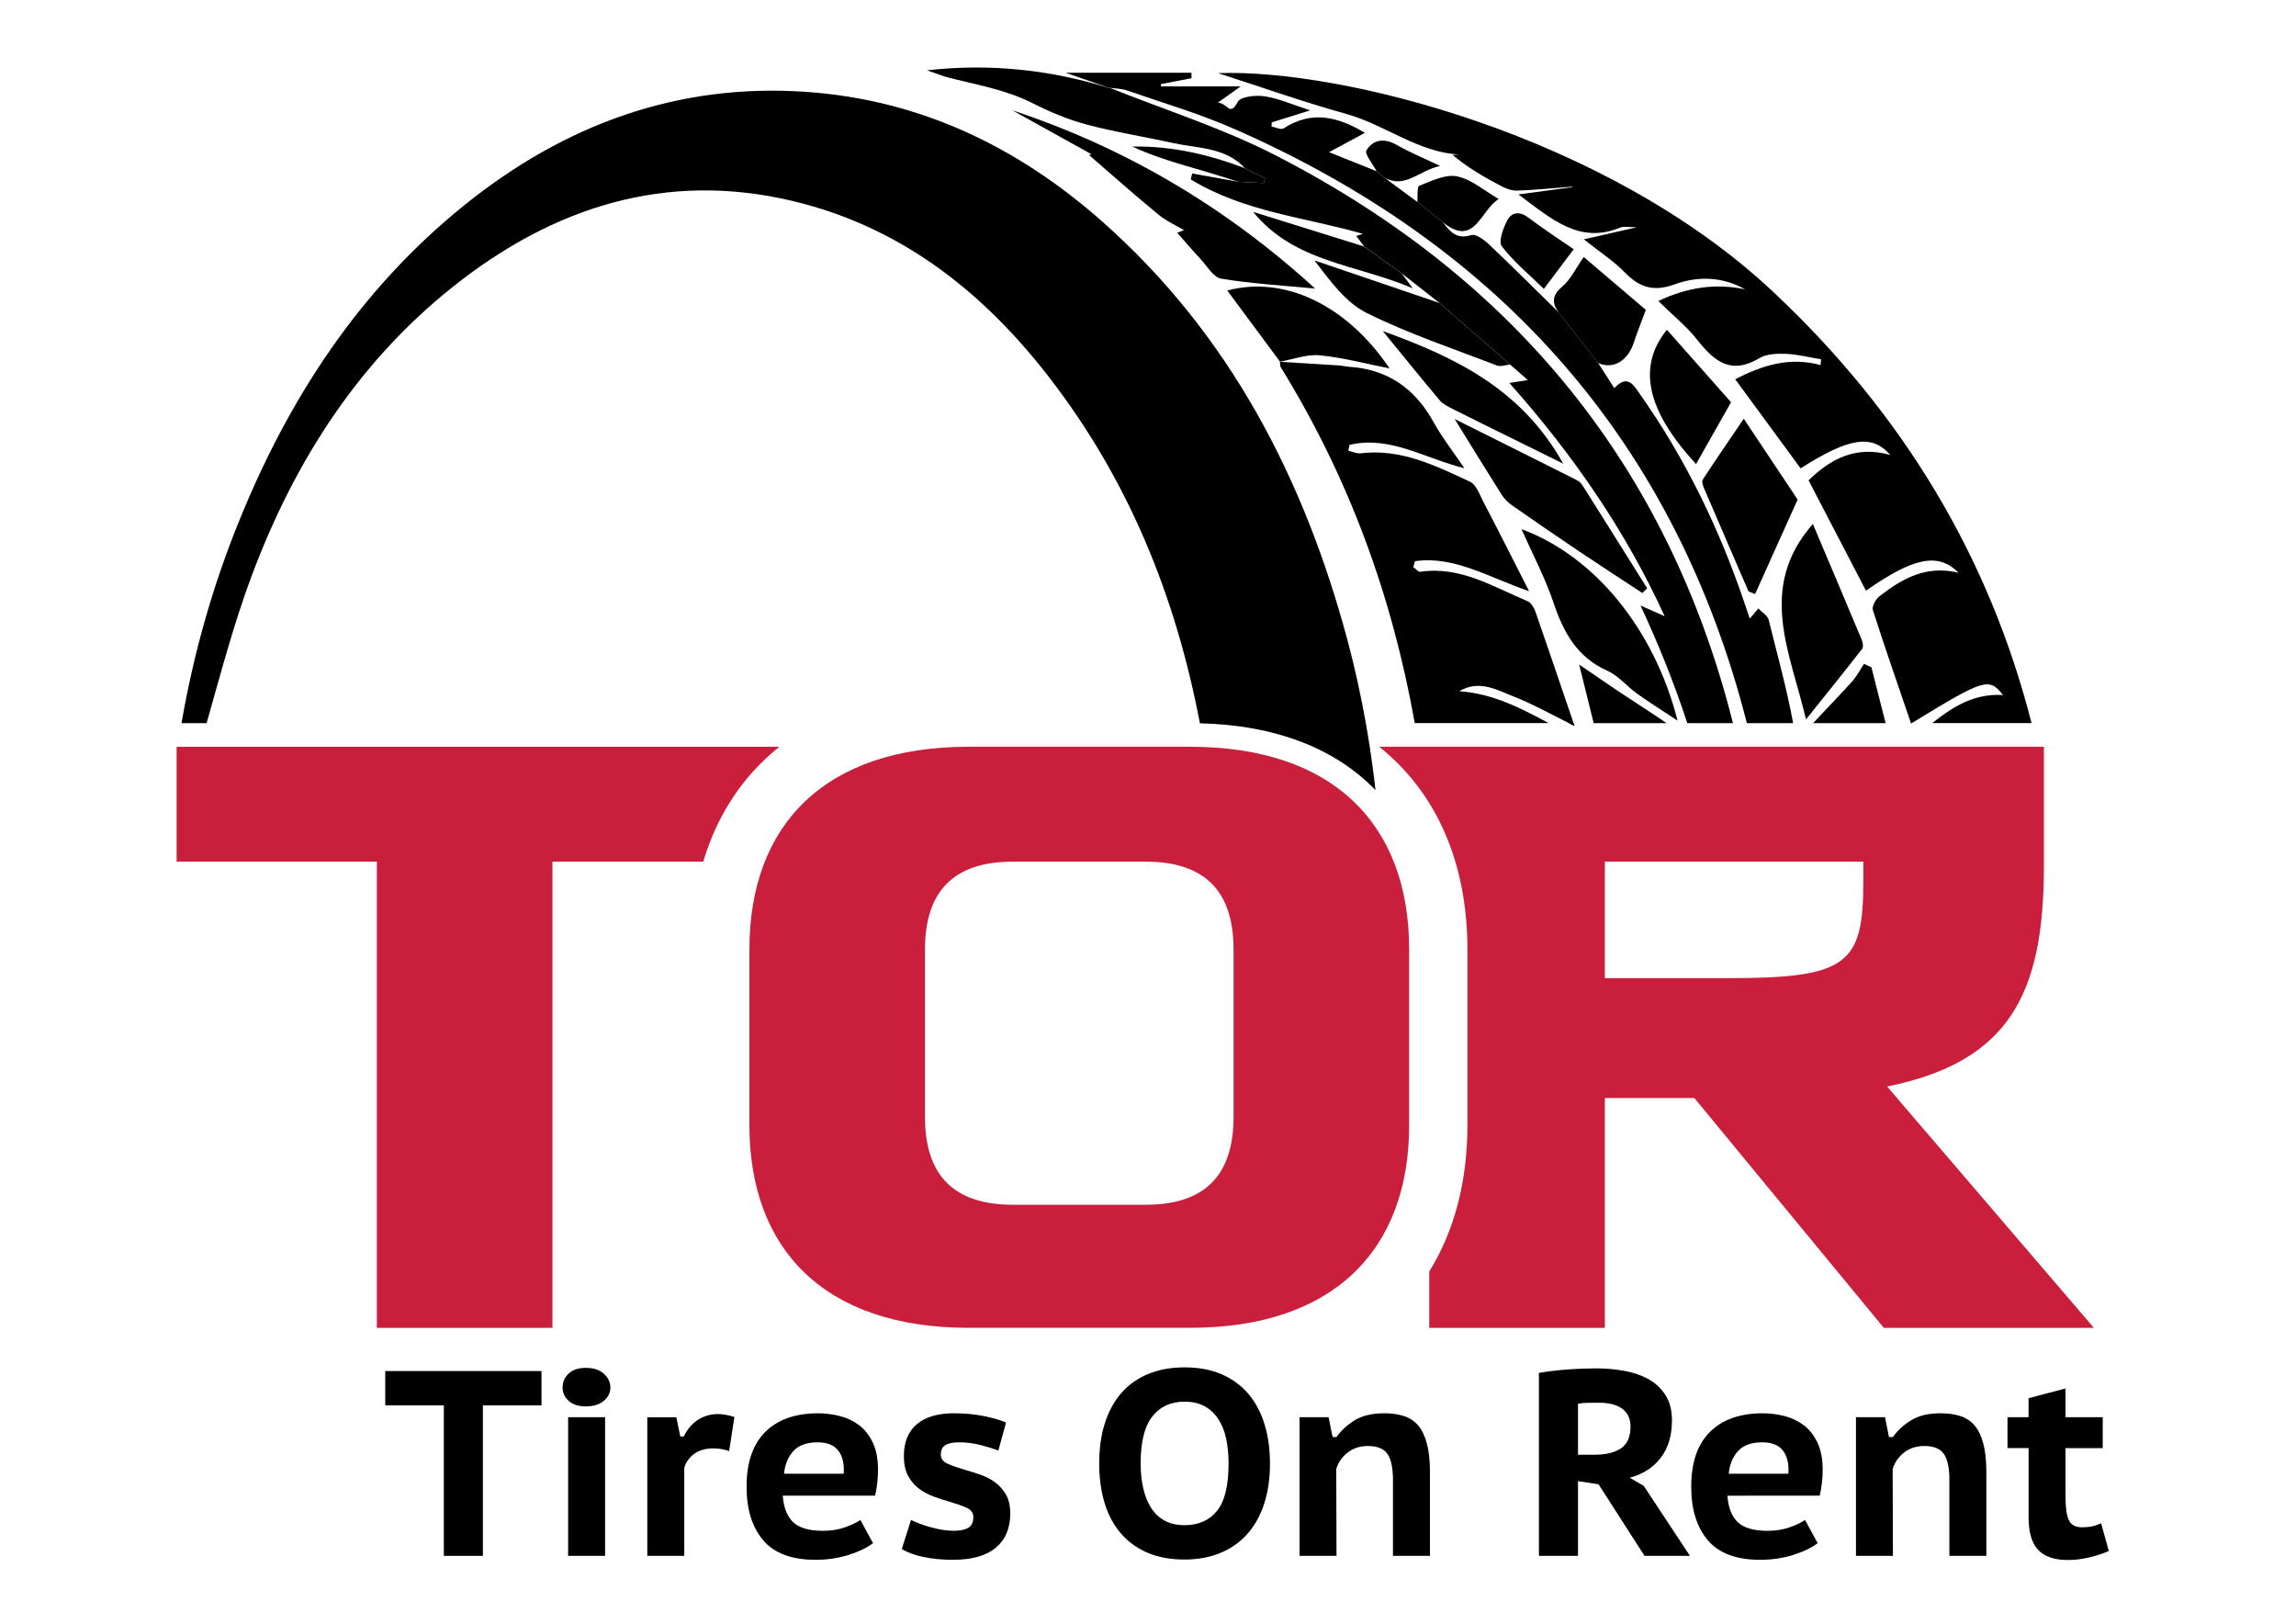<?xml version="1.0" encoding="utf-8"?>
<!-- Generator: Adobe Illustrator 23.1.0, SVG Export Plug-In . SVG Version: 6.00 Build 0)  -->
<svg version="1.1" id="Layer_1" xmlns="http://www.w3.org/2000/svg" xmlns:xlink="http://www.w3.org/1999/xlink" x="0px" y="0px"
	 viewBox="0 0 841.89 595.28" style="enable-background:new 0 0 841.89 595.28;" xml:space="preserve">
<style type="text/css">
	.st0{fill:#C91F3D;}
</style>
<g>
	<g>
		<path d="M504.35,289.66c-14.66-15.21-36.58-23.83-64.37-24.49c-8.79-46.07-25.91-88.95-55.43-127.03
			c-23.42-30.25-52.34-53.44-89.93-63.45c-46.24-12.32-87.82-0.69-125.1,27.76c-36.99,28.22-61.28,65.9-77.33,108.9
			c-6.48,17.38-11.22,35.42-16.43,53.76h-9.2c4.4-25.39,11.28-49.77,20.85-73.45c18.36-45.52,44.48-85.6,83.08-116.62
			c36.55-29.38,78.08-44.68,125.33-41.35c41.67,2.95,77.53,20.21,108.5,47.66c46.62,41.29,73.86,94.1,89.79,153.41
			c2.69,10.06,4.89,20.16,6.71,30.36c1.07,6.04,2,12.12,2.78,18.25C503.88,285.44,504.12,287.55,504.35,289.66z"/>
		<path d="M708.48,265.11c7.46-5.9,15.36-10.99,26-10.29c-5.21-6.54-6.77-6.04-33.49,10.29c-0.09,0.06-0.14,0.09-0.23,0.14
			c-0.03-0.06-0.03-0.09-0.06-0.14c-4.71-13.82-9.54-27.62-13.97-41.47c-0.43-1.36,1.13-4.08,2.54-5.15
			c8.15-6.25,16.8-11.39,28.89-8.53c-7.55-7.61-16.71-5.47-33.95,6.59c-6.88-13.24-13.76-26.46-21.05-40.46
			c8.07-7.84,17.35-12.87,29.99-9.28c-6.74-7.75-15.1-6.42-32.91,4.89c-7.84-10.67-15.67-21.34-23.97-32.65
			c10.01-5.23,20.04-8.27,31.29-5.21c0.09-0.69,0.14-1.39,0.2-2.11c-4.22-0.69-8.44-1.79-12.69-2c-3.33-0.12-7.26-0.06-9.92,1.56
			c-10.27,6.19-16.48,1.33-22.67-6.54c-3.96-5.06-9.14-9.2-14.43-14.4c10.87-5.09,21.02-6.54,31.81-4.28
			c-8.27-4.71-17.38-4.89-25.71-1.85c-7.89,2.89-13.04,1.13-18.48-4.45c-4.02-4.14-8.99-7.32-14.92-12.03
			c6.82-1.53,12.43-2.83,19.43-4.42c-2.92,0-4.71-0.46-6.04,0.09c-14.89,6.19-25.04-2.95-37.36-12.12
			c7.52-1.01,13.62-1.85,19.72-2.66c0-0.06,0.03-0.14,0.03-0.2c-6.74,0.52-13.45,1.21-20.21,1.45c-2,0.09-4.22-0.78-6.04-1.76
			c-6.07-3.18-12.03-6.62-17.64-11.31c0.81-0.06,1.62-0.12,2.43-0.17c-14.92-0.72-27.18-10.87-41.21-14.81
			c-16.37-4.54-32.42-10.27-47.19-15.01c44.65-1.68,142.07,22.58,203.41,80.07c48.06,45.05,79.41,97.71,94.85,158.21H708.48z"/>
		<polygon points="469.33,132.66 469.15,132.66 469.33,132.55 		"/>
		<path d="M535.06,253.42c12.2,0.81,22.53,6.16,32.79,11.68h-49.1c-8.18-46.12-24-89.79-49.13-130.48c-0.32-0.52-0.2-1.3-0.29-1.97
			c7.23,0.43,14.49,0.87,21.72,1.33c1.19,0.09,2.37,0.4,3.59,0.49c14.26,0.9,24.26,8.01,31.09,20.42
			c3.01,5.47,6.97,10.47,11.22,16.77c-14.69-3.67-27.41-12.06-42.1-8.56c-0.14,0.69-0.32,1.42-0.46,2.14
			c1.5,0.32,3.07,1.13,4.51,0.95c14.75-1.79,27.44,4.51,40.11,10.41c2.23,1.04,3.47,4.54,4.77,7.11
			c5.47,10.44,10.76,20.97,16.89,33.02c-14.86-5.06-27.36-13.04-41.81-10.99c-0.2,0.72-0.43,1.45-0.64,2.17
			c0.87,0.61,1.79,1.79,2.57,1.71c14.66-2.17,26.66,5.49,39.27,10.76c1.33,0.55,2.43,2.4,2.95,3.87
			c4.51,12.9,8.85,25.85,13.97,40.83c0.12,0.35,0.23,0.69,0.35,1.04c-0.72-0.35-1.42-0.69-2.11-1.04
			c-7.63-3.82-13.48-7.08-19.66-9.51C549.08,253.05,542.49,249,535.06,253.42z"/>
		<path d="M635.43,265.11h-16.74c-4.71-14.4-10.44-28.69-17.15-43.12c4.05,1.82,6.3,2.8,8.85,3.93
			c-14.2-31.09-33.49-59.14-56.94-85.51c2.49-0.38,4.14-0.64,6.77-1.07c-2.6-2.28-4.57-3.99-6.51-5.7
			c-8.65-7.52-17.26-15.07-25.91-22.58c-4.6-3.59-9.2-7.2-13.79-10.82c-4.6-3.3-9.2-6.59-13.79-9.89c-0.84-1.1-1.68-2.23-2.92-3.85
			c1.33-0.38,2.49-0.75,2.49-0.75c-20.73-6.04-43.52-7.95-63.16-19.98c0.17-0.72,0.32-1.45,0.49-2.17
			c5.64,1.01,11.31,2.02,16.95,3.04c3.12,0.14,6.22,0.32,9.34,0.46c0.14-0.58,0.29-1.16,0.43-1.71c-2.43-1.24-4.89-2.49-7.34-3.73
			c-7.17-7.72-17.23-7.23-26.37-9.22c-10.53-2.34-21.23-3.99-31.64-6.77c-6.85-1.82-13.53-4.63-19.87-7.84
			c-9.75-4.94-20.33-6.71-30.71-9.34c-2.46-0.64-4.83-1.65-7.98-2.72c23.57-2.63,45.63-0.09,67.29,6.65l-0.03-0.03
			c-0.06-0.06-0.14-0.12-0.2-0.17c20.33,8.15,41.44,14.81,60.84,24.78C556.05,102.36,611.95,171.91,635.43,265.11z"/>
		<path d="M657.49,265.11h-16.95C614.41,162.85,551.16,90.62,452.79,47.36c-12.78-5.64-26.32-9.6-39.53-14.2
			c-1.97-0.69-4.19-0.67-6.3-0.98c0,0,0.03,0.03,0.03,0.06c0.06,0.06,0.14,0.12,0.2,0.17c-6.19-2.14-12.32-4.31-16.48-5.75h46.15
			c0,0.67,0.03,1.33,0.06,2c-3.76,0.72-7.49,1.45-11.22,2.17c0,0.26-0.03,0.55-0.03,0.84h29.26c-3.18,2.26-5,3.59-8.42,6.01
			c3.53-0.12,4.37,5.38,7.35-0.35c1.04-1.94,6.62-2.54,9.86-2.02c5.15,0.78,10.06,3.01,16.69,5.15c-5.7,1.79-9.89,3.09-14.08,4.4
			c-0.03,0.52-0.06,1.01-0.09,1.53c1.47,0.26,3.47,1.3,4.4,0.69c10.41-6.8,20.13-4.19,29.84,1.62c-4.97,2.69-9.89,5.32-13.16,7.08
			c5,2,11.22,4.51,17.44,7c0.93,0.75,1.85,1.53,2.78,2.28c4.05,3.01,8.13,6.01,12.17,8.99c3.12,2.49,6.25,4.94,9.34,7.4
			c2.6,3.47,5.06,6.45,10.41,4.74c1.71-0.55,4.83,1.79,6.65,3.53c8.56,8.13,16.92,16.48,25.36,24.75
			c4.86,6.22,9.69,12.41,14.55,18.62c1.97,3.04,3.9,6.07,5.9,9.22c4.86-5.23,7.08-1.13,9.34,2.08
			c16.74,23.74,29.26,49.56,38.52,77.04c0.61,1.82,1.24,3.61,1.82,5.35c1.13-1.3,2.14-2.52,3.15-3.7c1.33,1.42,3.44,2.63,3.82,4.28
			C651.65,239.92,655.18,252.41,657.49,265.11z"/>
		<path d="M611.08,265.11h-26.72c-1.71-6.77-3.41-13.82-5.32-21.49c5.58,3.82,9.98,6.88,14.49,9.89
			C599.37,257.39,605.3,261.15,611.08,265.11z"/>
		<path d="M691.41,265.11h-26.58c4.71-5.09,9.57-10.03,14.23-15.18c1.76-1.94,2.98-4.37,4.42-6.56c0.9,0.4,1.82,0.84,2.72,1.27
			C687.94,251.46,689.68,258.28,691.41,265.11z"/>
		<path d="M557.9,194c26.73,9.83,48.7,36.62,57.22,70.19c-5.59-3.7-10.32-6.65-14.84-9.89c-3.74-2.68-6.85-6.58-10.92-8.4
			c-11.19-5-16.11-14.16-19.78-25.1C566.54,211.77,562,203.26,557.9,194z"/>
		<path d="M662.21,263.75c-5.59-24.25-18.12-48.08,2.52-71.66c6.17,14.57,12.08,28.48,17.91,42.44c0.42,1,0.7,2.67,0.17,3.34
			C676.04,246.57,669.1,255.14,662.21,263.75z"/>
		<path d="M482.23,105.8c-12.15-1.17-23.4-1.8-34.44-3.64c-2.89-0.48-5.22-4.68-7.67-7.3c-2.79-2.99-5.44-6.11-8.45-9.52
			c1.69-0.66,2.9-1.13,2.48-0.97c-2.64-1.58-6.41-3.26-9.48-5.78c-8.45-6.93-16.61-14.21-25.38-21.78c1.53-0.35,2.59-0.6,3.64-0.84
			c-0.29,0.53-0.58,1.06-0.87,1.59c-10.29-5.71-20.58-11.41-30.87-17.12C412.66,54.16,449.41,75.85,482.23,105.8z"/>
		<path d="M533.39,153.62c15.92,7.95,30.35,15.14,44.75,22.38c0.82,0.41,1.62,1.13,2.11,1.91c7.94,12.57,15.83,25.16,23.72,37.76
			c-0.59,0.58-1.18,1.15-1.77,1.73c-7.72-5.07-15.47-10.08-23.13-15.23c-8.21-5.51-16.36-11.12-24.47-16.78
			c-1.5-1.05-2.95-2.41-3.93-3.94C545.11,172.67,539.7,163.81,533.39,153.62z"/>
		<path d="M641.14,216.8c-5.43-12.56-10.88-25.1-16.26-37.68c-0.44-1.02-0.97-2.6-0.51-3.31c4.67-7.17,9.53-14.21,15.03-22.29
			c6.75,10.13,13.25,19.89,19.75,29.63c-5.34,11.84-10.47,23.25-15.61,34.66C642.73,217.47,641.94,217.13,641.14,216.8z"/>
		<path d="M469.31,132.54c-6.38-8.6-12.75-17.2-19.3-26.04c21.17-5.61,43.98,5.53,59.51,28.57c-8.64-1.7-17.06-3.98-25.63-4.81
			c-4.79-0.46-9.81,1.51-14.73,2.38C469.16,132.66,469.31,132.54,469.31,132.54z"/>
		<path d="M573.19,169.99c-6.95-3.43-12.68-6.26-18.42-9.1c-7.37-3.64-14.77-7.25-22.11-10.96c-1.69-0.85-3.56-1.76-4.74-3.16
			c-6.7-7.94-13.22-16.04-20.88-25.39C534.37,131.21,558.21,143.05,573.19,169.99z"/>
		<path d="M611.21,120.9c8.22,9.28,16.01,18.08,23.53,26.57c-4.52,7.97-8.6,15.17-12.84,22.66
			C603.82,150.55,600.22,134.49,611.21,120.9z"/>
		<path d="M586.02,133.1c-4.86-6.2-9.71-12.41-14.57-18.61c-2.49-3.61-2.31-6.32,1.43-9.46c3.03-2.54,4.84-6.53,7.84-10.81
			c8.03,6.84,15.66,13.32,22.77,19.38c-1.67,4.5-3.17,8.2-4.41,11.99C596.87,132.37,591.48,135.53,586.02,133.1z"/>
		<path d="M527.8,111.07c8.63,7.52,17.27,15.05,25.9,22.57c-1.63,0.15-3.48,0.88-4.85,0.35c-15.99-6.17-32.36-11.62-47.66-19.22
			c-7.68-3.81-13.37-11.62-19.21-19.29C497.26,100.68,512.53,105.87,527.8,111.07z"/>
		<path d="M500.2,90.37c4.6,3.3,9.2,6.59,13.8,9.89c0.97,1.31,1.94,2.61,4.02,5.43c-20.84-8.87-43.45-9.48-58.51-28
			C473.07,81.91,486.64,86.14,500.2,90.37z"/>
		<path d="M577.04,91.37c-3.81,5.06-7.08,9.41-10.94,14.55c-5.58-5.47-11.18-10.04-15.43-15.65c-1.3-1.72,0.49-6.57,1.97-9.41
			c1.67-3.18,4.6-3.51,7.86-1.03C565.64,83.76,571.1,87.27,577.04,91.37z"/>
		<path d="M529.06,81.47c-3.12-2.47-6.23-4.94-9.35-7.41c0.2-2.07-0.18-5.63,0.69-5.96c4.48-1.74,9.62-4.33,13.88-3.44
			c5.33,1.11,10.03,5.29,15.26,8.3C542.8,77.08,540.74,90.96,529.06,81.47z"/>
		<path d="M456.49,61.67c2.45,1.24,4.9,2.48,7.34,3.72c-0.15,0.57-0.3,1.15-0.45,1.72c-3.11-0.16-6.21-0.32-9.32-0.48
			c-4.23-1.31-8.43-2.69-12.68-3.92c-8.85-2.57-17.73-5.07-26.24-8.98C429.57,53.45,443.22,56.64,456.49,61.67z"/>
		<path d="M507.52,65.06c-0.92-0.76-1.84-1.53-2.76-2.29c-1.35-2.61-4.5-6.31-3.71-7.63c2.48-4.09,6.64-4.59,11.19-1.96
			c4.56,2.63,9.48,4.63,15.81,7.66C520.2,62.5,515.25,69.4,507.52,65.06z"/>
	</g>
	<g>
		<path class="st0" d="M64.76,273.77v42.13h73.42v170.91h64.39V315.91h55.29c5.15-17.32,14.67-31.56,27.91-42.13H64.76z"/>
		<path class="st0" d="M436.37,273.77c52.66,0,80.34,28.59,80.34,74.32v64.39c0,45.74-27.68,74.32-80.34,74.32h-81.24
			c-52.66,0-80.34-28.59-80.34-74.32v-64.39c0-45.74,27.68-74.32,80.34-74.32H436.37z M371.37,315.9c-21.66,0-32.2,10.83-32.2,32.2
			v61.38c0,21.36,10.53,32.2,32.2,32.2h48.75c21.67,0,32.2-10.83,32.2-32.2v-61.38c0-21.36-10.53-32.2-32.2-32.2H371.37z"/>
		<path class="st0" d="M691.98,398.34c44.53-9.03,57.47-33.7,57.47-80.64v-43.93H505.72c20.74,16.57,32.35,42.11,32.35,74.32v64.39
			c0,20.91-4.89,39-13.99,53.65v20.69h64.39v-84.27h32.8l69.49,84.27h77.03L691.98,398.34z M683.24,323.12
			c0,30.39-5.72,35.49-49.65,35.49h-45.12v-42.71h94.78V323.12z"/>
	</g>
	<path d="M700.7,265.11c0.03,0.06,0.03,0.09,0.06,0.14c0.09-0.06,0.14-0.09,0.23-0.14H700.7z M576.96,265.11h-1.76
		c0.69,0.35,1.39,0.69,2.11,1.04C577.19,265.8,577.07,265.45,576.96,265.11z"/>
	<g>
		<path d="M198.55,515.23h-21.49v55.17h-14.32v-55.17h-21.48v-12.58h57.3V515.23z"/>
		<path d="M206.29,508.74c0-2.06,0.74-3.79,2.23-5.18c1.48-1.39,3.58-2.08,6.29-2.08c2.77,0,4.97,0.71,6.58,2.13
			c1.61,1.42,2.42,3.13,2.42,5.13c0,1.87-0.81,3.48-2.42,4.84c-1.61,1.36-3.81,2.03-6.58,2.03c-2.71,0-4.81-0.68-6.29-2.03
			C207.03,512.23,206.29,510.61,206.29,508.74z M208.32,519.58h13.55v50.81h-13.55V519.58z"/>
		<path d="M267.36,531.97c-1.94-0.64-3.87-0.97-5.81-0.97c-2.84,0-5.18,0.68-7.02,2.03c-1.84,1.36-3.05,3.06-3.63,5.13v32.23h-13.55
			v-50.81h10.65l1.45,7.07h1.26c1.29-2.65,3.02-4.68,5.18-6.1c2.16-1.42,4.63-2.13,7.4-2.13c1.74,0,3.74,0.36,6,1.06L267.36,531.97z
			"/>
		<path d="M320.11,565.75c-2.19,1.68-5.18,3.11-8.95,4.31c-3.77,1.19-7.82,1.79-12.15,1.79c-8.71,0-15.1-2.39-19.16-7.16
			c-4.07-4.78-6.1-11.32-6.1-19.65c0-8.84,2.29-15.53,6.87-20.08c4.58-4.55,11.03-6.82,19.36-6.82c2.71,0,5.39,0.34,8.03,1.02
			c2.64,0.68,5,1.81,7.07,3.39c2.06,1.58,3.72,3.71,4.98,6.39c1.26,2.68,1.89,5.99,1.89,9.92c0,1.36-0.08,2.84-0.24,4.45
			c-0.16,1.61-0.44,3.29-0.82,5.03h-33.87c0.32,4.39,1.6,7.63,3.82,9.73c2.23,2.1,5.86,3.15,10.89,3.15c3.03,0,5.76-0.43,8.18-1.31
			c2.42-0.87,4.27-1.76,5.57-2.66L320.11,565.75z M299.78,528.78c-4,0-6.97,1.08-8.9,3.24c-1.94,2.16-3.07,4.92-3.39,8.27h21.87
			c0.26-3.55-0.39-6.35-1.94-8.42C305.88,529.81,303.33,528.78,299.78,528.78z"/>
		<path d="M334.05,557.23c0.9,0.45,1.95,0.9,3.14,1.36c1.19,0.45,2.48,0.87,3.87,1.26c1.39,0.39,2.81,0.71,4.26,0.97
			c1.45,0.26,2.92,0.39,4.4,0.39c2.26,0,4.02-0.35,5.28-1.06c1.26-0.71,1.89-2.03,1.89-3.97c0-1.55-0.84-2.69-2.52-3.44
			c-1.68-0.74-3.74-1.47-6.19-2.18c-1.81-0.51-3.69-1.13-5.66-1.84c-1.97-0.71-3.77-1.66-5.42-2.86c-1.64-1.19-3-2.76-4.07-4.69
			c-1.06-1.94-1.6-4.39-1.6-7.36c0-5.1,1.58-8.98,4.74-11.66c3.16-2.68,7.71-4.02,13.65-4.02c3.87,0,7.5,0.34,10.89,1.02
			c3.39,0.68,6.11,1.47,8.18,2.37l-2.81,10.26c-1.68-0.64-3.82-1.3-6.44-1.98c-2.61-0.68-5.28-1.02-7.98-1.02
			c-2.26,0-3.94,0.34-5.03,1.02c-1.1,0.68-1.65,1.86-1.65,3.53c0,1.49,0.85,2.6,2.57,3.34c1.71,0.74,3.79,1.47,6.24,2.18
			c1.81,0.52,3.69,1.11,5.66,1.79c1.97,0.68,3.76,1.6,5.37,2.76c1.61,1.16,2.95,2.66,4.02,4.5c1.06,1.84,1.6,4.15,1.6,6.92
			c0,5.42-1.76,9.62-5.28,12.58c-3.52,2.97-8.79,4.45-15.82,4.45c-3.81,0-7.36-0.34-10.65-1.02c-3.29-0.68-5.97-1.66-8.03-2.95
			L334.05,557.23z"/>
		<path d="M403.05,536.52c0-5.55,0.71-10.52,2.13-14.9c1.42-4.39,3.47-8.08,6.14-11.08c2.68-3,5.95-5.29,9.83-6.87
			c3.87-1.58,8.26-2.37,13.16-2.37c5.23,0,9.79,0.86,13.7,2.56c3.9,1.71,7.16,4.11,9.78,7.21c2.61,3.1,4.58,6.81,5.9,11.13
			c1.32,4.32,1.98,9.1,1.98,14.33c0,5.55-0.72,10.52-2.17,14.9c-1.45,4.39-3.54,8.08-6.25,11.08c-2.71,3-6,5.29-9.87,6.87
			c-3.87,1.58-8.23,2.37-13.07,2.37c-5.22,0-9.79-0.86-13.7-2.56c-3.9-1.71-7.16-4.11-9.77-7.21c-2.61-3.1-4.57-6.81-5.86-11.13
			C403.69,546.52,403.05,541.74,403.05,536.52z M418.25,536.52c0,3.35,0.32,6.42,0.97,9.19c0.64,2.77,1.61,5.16,2.9,7.16
			c1.29,2,2.95,3.55,4.99,4.65c2.03,1.1,4.43,1.64,7.21,1.64c5.1,0,9.06-1.74,11.91-5.22c2.84-3.48,4.26-9.29,4.26-17.42
			c0-3.23-0.29-6.23-0.87-9c-0.58-2.77-1.54-5.18-2.86-7.21s-3-3.61-5.03-4.74c-2.03-1.13-4.5-1.69-7.4-1.69
			c-5.03,0-8.97,1.81-11.8,5.42C419.67,522.91,418.25,528.65,418.25,536.52z"/>
		<path d="M510.77,570.39v-27.87c0-4.39-0.68-7.55-2.03-9.49c-1.35-1.94-3.74-2.9-7.16-2.9c-2.9,0-5.37,0.79-7.4,2.37
			c-2.03,1.58-3.43,3.6-4.21,6.05c0,5.29,0.02,10.6,0.05,15.92c0.03,5.32,0.05,10.63,0.05,15.92h-13.55v-50.81h10.65l1.45,7.26h1.45
			c1.68-2.39,3.9-4.43,6.68-6.15c2.77-1.71,6.39-2.56,10.84-2.56c2.71,0,5.11,0.34,7.21,1.02c2.1,0.68,3.84,1.84,5.23,3.48
			c1.39,1.64,2.45,3.85,3.19,6.63c0.74,2.78,1.11,6.26,1.11,10.45v30.68H510.77z"/>
		<path d="M564.29,503.32c1.55-0.26,3.24-0.5,5.08-0.73c1.84-0.23,3.69-0.4,5.57-0.53c1.87-0.13,3.69-0.23,5.47-0.29
			c1.77-0.06,3.4-0.1,4.89-0.1c3.42,0,6.79,0.29,10.11,0.87s6.29,1.58,8.9,3c2.61,1.42,4.73,3.37,6.34,5.86
			c1.61,2.49,2.42,5.6,2.42,9.34c0,5.55-1.37,10.12-4.11,13.7s-6.53,6.02-11.37,7.31l5.13,3l16.94,25.65H603l-16.84-26.23
			l-7.55-1.16v27.39h-14.32V503.32z M586.26,514.26c-1.49,0-2.92,0.02-4.31,0.05c-1.39,0.03-2.5,0.15-3.34,0.34v18.68h6.1
			c4.07,0,7.27-0.78,9.63-2.32c2.36-1.55,3.53-4.22,3.53-8.03c0-2.84-1-5-3-6.49C592.87,515,590,514.26,586.26,514.26z"/>
		<path d="M666.49,565.75c-2.19,1.68-5.18,3.11-8.95,4.31c-3.78,1.19-7.83,1.79-12.15,1.79c-8.71,0-15.1-2.39-19.16-7.16
			c-4.07-4.78-6.1-11.32-6.1-19.65c0-8.84,2.29-15.53,6.87-20.08c4.58-4.55,11.03-6.82,19.36-6.82c2.71,0,5.39,0.34,8.03,1.02
			c2.64,0.68,5,1.81,7.07,3.39c2.06,1.58,3.72,3.71,4.98,6.39c1.26,2.68,1.89,5.99,1.89,9.92c0,1.36-0.08,2.84-0.24,4.45
			c-0.16,1.61-0.43,3.29-0.82,5.03H633.4c0.32,4.39,1.6,7.63,3.82,9.73c2.23,2.1,5.85,3.15,10.89,3.15c3.03,0,5.76-0.43,8.18-1.31
			c2.42-0.87,4.28-1.76,5.57-2.66L666.49,565.75z M646.17,528.78c-4,0-6.97,1.08-8.9,3.24c-1.94,2.16-3.07,4.92-3.39,8.27h21.87
			c0.26-3.55-0.39-6.35-1.94-8.42C652.27,529.81,649.72,528.78,646.17,528.78z"/>
		<path d="M714.79,570.39v-27.87c0-4.39-0.68-7.55-2.03-9.49c-1.35-1.94-3.74-2.9-7.16-2.9c-2.9,0-5.37,0.79-7.4,2.37
			c-2.03,1.58-3.43,3.6-4.21,6.05c0,5.29,0.02,10.6,0.05,15.92c0.03,5.32,0.05,10.63,0.05,15.92h-13.55v-50.81h10.65l1.45,7.26h1.45
			c1.68-2.39,3.9-4.43,6.68-6.15c2.77-1.71,6.39-2.56,10.84-2.56c2.71,0,5.11,0.34,7.21,1.02c2.1,0.68,3.84,1.84,5.23,3.48
			c1.39,1.64,2.45,3.85,3.19,6.63c0.74,2.78,1.11,6.26,1.11,10.45v30.68H714.79z"/>
		<path d="M736.08,519.58h7.74v-6.97l13.55-3.58v10.55h13.65v11.32h-13.65v17.61c0,4.07,0.4,6.99,1.21,8.76
			c0.8,1.78,2.4,2.66,4.79,2.66c1.48,0,2.74-0.11,3.78-0.34c1.03-0.23,2.13-0.6,3.29-1.12l2.81,10.16c-2.07,0.9-4.44,1.68-7.11,2.32
			c-2.68,0.64-5.28,0.97-7.79,0.97c-5.03,0-8.71-1.24-11.03-3.72c-2.32-2.48-3.48-6.47-3.48-11.95v-25.36h-7.74V519.58z"/>
	</g>
</g>
</svg>
